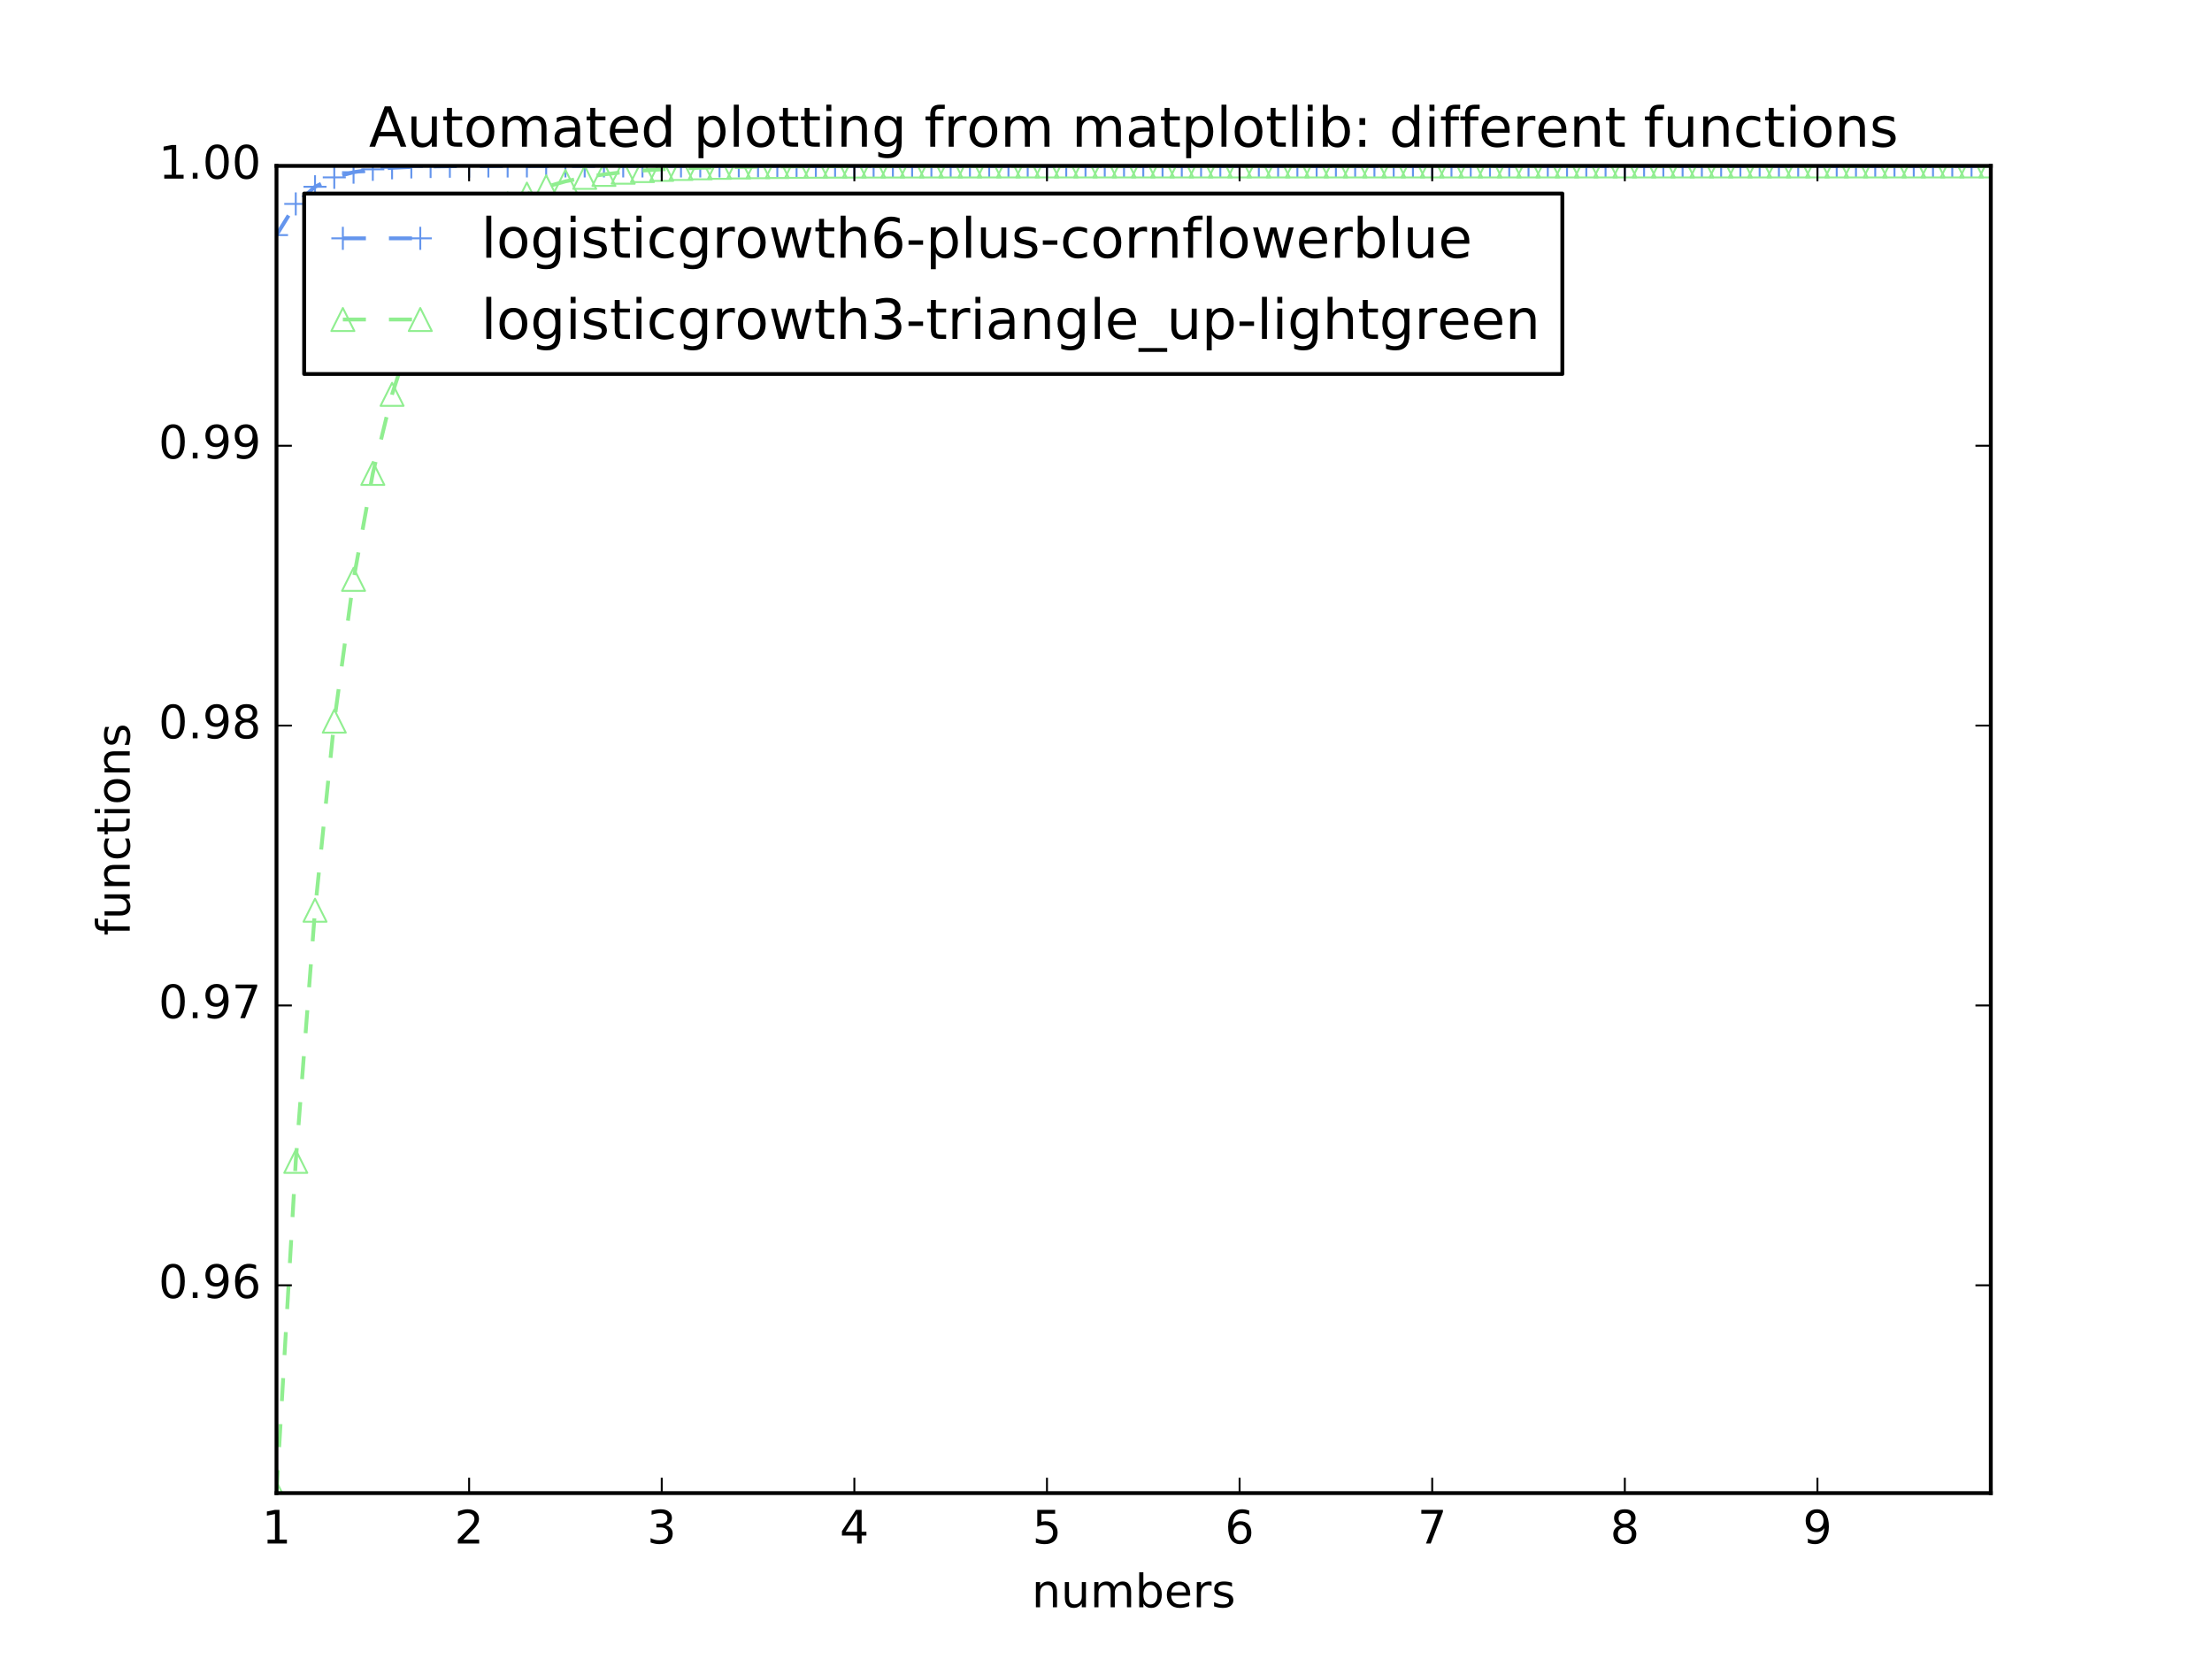 <?xml version="1.0" encoding="utf-8" standalone="no"?>
<!DOCTYPE svg PUBLIC "-//W3C//DTD SVG 1.1//EN"
  "http://www.w3.org/Graphics/SVG/1.1/DTD/svg11.dtd">
<!-- Created with matplotlib (http://matplotlib.org/) -->
<svg height="432pt" version="1.1" viewBox="0 0 576 432" width="576pt" xmlns="http://www.w3.org/2000/svg" xmlns:xlink="http://www.w3.org/1999/xlink">
 <defs>
  <style type="text/css">
*{stroke-linecap:butt;stroke-linejoin:round;stroke-miterlimit:100000;}
  </style>
 </defs>
 <g id="figure_1">
  <g id="patch_1">
   <path d="M 0 432 
L 576 432 
L 576 0 
L 0 0 
z
" style="fill:#ffffff;"/>
  </g>
  <g id="axes_1">
   <g id="patch_2">
    <path d="M 72 388.8 
L 518.4 388.8 
L 518.4 43.2 
L 72 43.2 
z
" style="fill:#ffffff;"/>
   </g>
   <g id="line2d_1">
    <path clip-path="url(#p5844e6dde9)" d="M 72 61.218 
L 77.016 53.1 
L 82.031 48.636 
L 87.047 46.185 
L 92.063 44.838 
L 97.079 44.099 
L 102.094 43.694 
L 107.11 43.471 
L 112.126 43.349 
L 117.142 43.282 
L 122.157 43.245 
L 127.173 43.225 
L 132.189 43.213 
L 137.204 43.207 
L 142.22 43.204 
L 147.236 43.202 
L 152.252 43.201 
L 157.267 43.201 
L 162.283 43.2 
L 167.299 43.2 
L 172.315 43.2 
L 177.33 43.2 
L 182.346 43.2 
L 187.362 43.2 
L 192.378 43.2 
L 197.393 43.2 
L 202.409 43.2 
L 207.425 43.2 
L 212.44 43.2 
L 217.456 43.2 
L 222.472 43.2 
L 227.488 43.2 
L 232.503 43.2 
L 237.519 43.2 
L 242.535 43.2 
L 247.551 43.2 
L 252.566 43.2 
L 257.582 43.2 
L 262.598 43.2 
L 267.613 43.2 
L 272.629 43.2 
L 277.645 43.2 
L 282.661 43.2 
L 287.676 43.2 
L 292.692 43.2 
L 297.708 43.2 
L 302.724 43.2 
L 307.739 43.2 
L 312.755 43.2 
L 317.771 43.2 
L 322.787 43.2 
L 327.802 43.2 
L 332.818 43.2 
L 337.834 43.2 
L 342.849 43.2 
L 347.865 43.2 
L 352.881 43.2 
L 357.897 43.2 
L 362.912 43.2 
L 367.928 43.2 
L 372.944 43.2 
L 377.96 43.2 
L 382.975 43.2 
L 387.991 43.2 
L 393.007 43.2 
L 398.022 43.2 
L 403.038 43.2 
L 408.054 43.2 
L 413.07 43.2 
L 418.085 43.2 
L 423.101 43.2 
L 428.117 43.2 
L 433.133 43.2 
L 438.148 43.2 
L 443.164 43.2 
L 448.18 43.2 
L 453.196 43.2 
L 458.211 43.2 
L 463.227 43.2 
L 468.243 43.2 
L 473.258 43.2 
L 478.274 43.2 
L 483.29 43.2 
L 488.306 43.2 
L 493.321 43.2 
L 498.337 43.2 
L 503.353 43.2 
L 508.369 43.2 
L 513.384 43.2 
L 518.4 43.2 
" style="fill:none;stroke:#6495ed;stroke-dasharray:6,6;stroke-dashoffset:0.0;"/>
    <defs>
     <path d="M -3 0 
L 3 0 
M 0 3 
L 0 -3 
" id="m3307b51ff6" style="stroke:#6495ed;stroke-width:0.5;"/>
    </defs>
    <g clip-path="url(#p5844e6dde9)">
     <use style="fill:none;stroke:#6495ed;stroke-width:0.5;" x="72.0" xlink:href="#m3307b51ff6" y="61.218"/>
     <use style="fill:none;stroke:#6495ed;stroke-width:0.5;" x="77.016" xlink:href="#m3307b51ff6" y="53.1"/>
     <use style="fill:none;stroke:#6495ed;stroke-width:0.5;" x="82.031" xlink:href="#m3307b51ff6" y="48.636"/>
     <use style="fill:none;stroke:#6495ed;stroke-width:0.5;" x="87.047" xlink:href="#m3307b51ff6" y="46.185"/>
     <use style="fill:none;stroke:#6495ed;stroke-width:0.5;" x="92.063" xlink:href="#m3307b51ff6" y="44.838"/>
     <use style="fill:none;stroke:#6495ed;stroke-width:0.5;" x="97.079" xlink:href="#m3307b51ff6" y="44.099"/>
     <use style="fill:none;stroke:#6495ed;stroke-width:0.5;" x="102.094" xlink:href="#m3307b51ff6" y="43.694"/>
     <use style="fill:none;stroke:#6495ed;stroke-width:0.5;" x="107.11" xlink:href="#m3307b51ff6" y="43.471"/>
     <use style="fill:none;stroke:#6495ed;stroke-width:0.5;" x="112.126" xlink:href="#m3307b51ff6" y="43.349"/>
     <use style="fill:none;stroke:#6495ed;stroke-width:0.5;" x="117.142" xlink:href="#m3307b51ff6" y="43.282"/>
     <use style="fill:none;stroke:#6495ed;stroke-width:0.5;" x="122.157" xlink:href="#m3307b51ff6" y="43.245"/>
     <use style="fill:none;stroke:#6495ed;stroke-width:0.5;" x="127.173" xlink:href="#m3307b51ff6" y="43.225"/>
     <use style="fill:none;stroke:#6495ed;stroke-width:0.5;" x="132.189" xlink:href="#m3307b51ff6" y="43.213"/>
     <use style="fill:none;stroke:#6495ed;stroke-width:0.5;" x="137.204" xlink:href="#m3307b51ff6" y="43.207"/>
     <use style="fill:none;stroke:#6495ed;stroke-width:0.5;" x="142.22" xlink:href="#m3307b51ff6" y="43.204"/>
     <use style="fill:none;stroke:#6495ed;stroke-width:0.5;" x="147.236" xlink:href="#m3307b51ff6" y="43.202"/>
     <use style="fill:none;stroke:#6495ed;stroke-width:0.5;" x="152.252" xlink:href="#m3307b51ff6" y="43.201"/>
     <use style="fill:none;stroke:#6495ed;stroke-width:0.5;" x="157.267" xlink:href="#m3307b51ff6" y="43.201"/>
     <use style="fill:none;stroke:#6495ed;stroke-width:0.5;" x="162.283" xlink:href="#m3307b51ff6" y="43.2"/>
     <use style="fill:none;stroke:#6495ed;stroke-width:0.5;" x="167.299" xlink:href="#m3307b51ff6" y="43.2"/>
     <use style="fill:none;stroke:#6495ed;stroke-width:0.5;" x="172.315" xlink:href="#m3307b51ff6" y="43.2"/>
     <use style="fill:none;stroke:#6495ed;stroke-width:0.5;" x="177.33" xlink:href="#m3307b51ff6" y="43.2"/>
     <use style="fill:none;stroke:#6495ed;stroke-width:0.5;" x="182.346" xlink:href="#m3307b51ff6" y="43.2"/>
     <use style="fill:none;stroke:#6495ed;stroke-width:0.5;" x="187.362" xlink:href="#m3307b51ff6" y="43.2"/>
     <use style="fill:none;stroke:#6495ed;stroke-width:0.5;" x="192.378" xlink:href="#m3307b51ff6" y="43.2"/>
     <use style="fill:none;stroke:#6495ed;stroke-width:0.5;" x="197.393" xlink:href="#m3307b51ff6" y="43.2"/>
     <use style="fill:none;stroke:#6495ed;stroke-width:0.5;" x="202.409" xlink:href="#m3307b51ff6" y="43.2"/>
     <use style="fill:none;stroke:#6495ed;stroke-width:0.5;" x="207.425" xlink:href="#m3307b51ff6" y="43.2"/>
     <use style="fill:none;stroke:#6495ed;stroke-width:0.5;" x="212.44" xlink:href="#m3307b51ff6" y="43.2"/>
     <use style="fill:none;stroke:#6495ed;stroke-width:0.5;" x="217.456" xlink:href="#m3307b51ff6" y="43.2"/>
     <use style="fill:none;stroke:#6495ed;stroke-width:0.5;" x="222.472" xlink:href="#m3307b51ff6" y="43.2"/>
     <use style="fill:none;stroke:#6495ed;stroke-width:0.5;" x="227.488" xlink:href="#m3307b51ff6" y="43.2"/>
     <use style="fill:none;stroke:#6495ed;stroke-width:0.5;" x="232.503" xlink:href="#m3307b51ff6" y="43.2"/>
     <use style="fill:none;stroke:#6495ed;stroke-width:0.5;" x="237.519" xlink:href="#m3307b51ff6" y="43.2"/>
     <use style="fill:none;stroke:#6495ed;stroke-width:0.5;" x="242.535" xlink:href="#m3307b51ff6" y="43.2"/>
     <use style="fill:none;stroke:#6495ed;stroke-width:0.5;" x="247.551" xlink:href="#m3307b51ff6" y="43.2"/>
     <use style="fill:none;stroke:#6495ed;stroke-width:0.5;" x="252.566" xlink:href="#m3307b51ff6" y="43.2"/>
     <use style="fill:none;stroke:#6495ed;stroke-width:0.5;" x="257.582" xlink:href="#m3307b51ff6" y="43.2"/>
     <use style="fill:none;stroke:#6495ed;stroke-width:0.5;" x="262.598" xlink:href="#m3307b51ff6" y="43.2"/>
     <use style="fill:none;stroke:#6495ed;stroke-width:0.5;" x="267.613" xlink:href="#m3307b51ff6" y="43.2"/>
     <use style="fill:none;stroke:#6495ed;stroke-width:0.5;" x="272.629" xlink:href="#m3307b51ff6" y="43.2"/>
     <use style="fill:none;stroke:#6495ed;stroke-width:0.5;" x="277.645" xlink:href="#m3307b51ff6" y="43.2"/>
     <use style="fill:none;stroke:#6495ed;stroke-width:0.5;" x="282.661" xlink:href="#m3307b51ff6" y="43.2"/>
     <use style="fill:none;stroke:#6495ed;stroke-width:0.5;" x="287.676" xlink:href="#m3307b51ff6" y="43.2"/>
     <use style="fill:none;stroke:#6495ed;stroke-width:0.5;" x="292.692" xlink:href="#m3307b51ff6" y="43.2"/>
     <use style="fill:none;stroke:#6495ed;stroke-width:0.5;" x="297.708" xlink:href="#m3307b51ff6" y="43.2"/>
     <use style="fill:none;stroke:#6495ed;stroke-width:0.5;" x="302.724" xlink:href="#m3307b51ff6" y="43.2"/>
     <use style="fill:none;stroke:#6495ed;stroke-width:0.5;" x="307.739" xlink:href="#m3307b51ff6" y="43.2"/>
     <use style="fill:none;stroke:#6495ed;stroke-width:0.5;" x="312.755" xlink:href="#m3307b51ff6" y="43.2"/>
     <use style="fill:none;stroke:#6495ed;stroke-width:0.5;" x="317.771" xlink:href="#m3307b51ff6" y="43.2"/>
     <use style="fill:none;stroke:#6495ed;stroke-width:0.5;" x="322.787" xlink:href="#m3307b51ff6" y="43.2"/>
     <use style="fill:none;stroke:#6495ed;stroke-width:0.5;" x="327.802" xlink:href="#m3307b51ff6" y="43.2"/>
     <use style="fill:none;stroke:#6495ed;stroke-width:0.5;" x="332.818" xlink:href="#m3307b51ff6" y="43.2"/>
     <use style="fill:none;stroke:#6495ed;stroke-width:0.5;" x="337.834" xlink:href="#m3307b51ff6" y="43.2"/>
     <use style="fill:none;stroke:#6495ed;stroke-width:0.5;" x="342.849" xlink:href="#m3307b51ff6" y="43.2"/>
     <use style="fill:none;stroke:#6495ed;stroke-width:0.5;" x="347.865" xlink:href="#m3307b51ff6" y="43.2"/>
     <use style="fill:none;stroke:#6495ed;stroke-width:0.5;" x="352.881" xlink:href="#m3307b51ff6" y="43.2"/>
     <use style="fill:none;stroke:#6495ed;stroke-width:0.5;" x="357.897" xlink:href="#m3307b51ff6" y="43.2"/>
     <use style="fill:none;stroke:#6495ed;stroke-width:0.5;" x="362.912" xlink:href="#m3307b51ff6" y="43.2"/>
     <use style="fill:none;stroke:#6495ed;stroke-width:0.5;" x="367.928" xlink:href="#m3307b51ff6" y="43.2"/>
     <use style="fill:none;stroke:#6495ed;stroke-width:0.5;" x="372.944" xlink:href="#m3307b51ff6" y="43.2"/>
     <use style="fill:none;stroke:#6495ed;stroke-width:0.5;" x="377.96" xlink:href="#m3307b51ff6" y="43.2"/>
     <use style="fill:none;stroke:#6495ed;stroke-width:0.5;" x="382.975" xlink:href="#m3307b51ff6" y="43.2"/>
     <use style="fill:none;stroke:#6495ed;stroke-width:0.5;" x="387.991" xlink:href="#m3307b51ff6" y="43.2"/>
     <use style="fill:none;stroke:#6495ed;stroke-width:0.5;" x="393.007" xlink:href="#m3307b51ff6" y="43.2"/>
     <use style="fill:none;stroke:#6495ed;stroke-width:0.5;" x="398.022" xlink:href="#m3307b51ff6" y="43.2"/>
     <use style="fill:none;stroke:#6495ed;stroke-width:0.5;" x="403.038" xlink:href="#m3307b51ff6" y="43.2"/>
     <use style="fill:none;stroke:#6495ed;stroke-width:0.5;" x="408.054" xlink:href="#m3307b51ff6" y="43.2"/>
     <use style="fill:none;stroke:#6495ed;stroke-width:0.5;" x="413.07" xlink:href="#m3307b51ff6" y="43.2"/>
     <use style="fill:none;stroke:#6495ed;stroke-width:0.5;" x="418.085" xlink:href="#m3307b51ff6" y="43.2"/>
     <use style="fill:none;stroke:#6495ed;stroke-width:0.5;" x="423.101" xlink:href="#m3307b51ff6" y="43.2"/>
     <use style="fill:none;stroke:#6495ed;stroke-width:0.5;" x="428.117" xlink:href="#m3307b51ff6" y="43.2"/>
     <use style="fill:none;stroke:#6495ed;stroke-width:0.5;" x="433.133" xlink:href="#m3307b51ff6" y="43.2"/>
     <use style="fill:none;stroke:#6495ed;stroke-width:0.5;" x="438.148" xlink:href="#m3307b51ff6" y="43.2"/>
     <use style="fill:none;stroke:#6495ed;stroke-width:0.5;" x="443.164" xlink:href="#m3307b51ff6" y="43.2"/>
     <use style="fill:none;stroke:#6495ed;stroke-width:0.5;" x="448.18" xlink:href="#m3307b51ff6" y="43.2"/>
     <use style="fill:none;stroke:#6495ed;stroke-width:0.5;" x="453.196" xlink:href="#m3307b51ff6" y="43.2"/>
     <use style="fill:none;stroke:#6495ed;stroke-width:0.5;" x="458.211" xlink:href="#m3307b51ff6" y="43.2"/>
     <use style="fill:none;stroke:#6495ed;stroke-width:0.5;" x="463.227" xlink:href="#m3307b51ff6" y="43.2"/>
     <use style="fill:none;stroke:#6495ed;stroke-width:0.5;" x="468.243" xlink:href="#m3307b51ff6" y="43.2"/>
     <use style="fill:none;stroke:#6495ed;stroke-width:0.5;" x="473.258" xlink:href="#m3307b51ff6" y="43.2"/>
     <use style="fill:none;stroke:#6495ed;stroke-width:0.5;" x="478.274" xlink:href="#m3307b51ff6" y="43.2"/>
     <use style="fill:none;stroke:#6495ed;stroke-width:0.5;" x="483.29" xlink:href="#m3307b51ff6" y="43.2"/>
     <use style="fill:none;stroke:#6495ed;stroke-width:0.5;" x="488.306" xlink:href="#m3307b51ff6" y="43.2"/>
     <use style="fill:none;stroke:#6495ed;stroke-width:0.5;" x="493.321" xlink:href="#m3307b51ff6" y="43.2"/>
     <use style="fill:none;stroke:#6495ed;stroke-width:0.5;" x="498.337" xlink:href="#m3307b51ff6" y="43.2"/>
     <use style="fill:none;stroke:#6495ed;stroke-width:0.5;" x="503.353" xlink:href="#m3307b51ff6" y="43.2"/>
     <use style="fill:none;stroke:#6495ed;stroke-width:0.5;" x="508.369" xlink:href="#m3307b51ff6" y="43.2"/>
     <use style="fill:none;stroke:#6495ed;stroke-width:0.5;" x="513.384" xlink:href="#m3307b51ff6" y="43.2"/>
     <use style="fill:none;stroke:#6495ed;stroke-width:0.5;" x="518.4" xlink:href="#m3307b51ff6" y="43.2"/>
    </g>
   </g>
   <g id="line2d_2">
    <path clip-path="url(#p5844e6dde9)" d="M 72 388.8 
L 77.016 302.413 
L 82.031 237.017 
L 87.047 187.78 
L 92.063 150.861 
L 97.079 123.264 
L 102.094 102.682 
L 107.11 87.359 
L 112.126 75.965 
L 117.142 67.501 
L 122.157 61.218 
L 127.173 56.557 
L 132.189 53.1 
L 137.204 50.537 
L 142.22 48.636 
L 147.236 47.228 
L 152.252 46.185 
L 157.267 45.411 
L 162.283 44.838 
L 167.299 44.414 
L 172.315 44.099 
L 177.33 43.866 
L 182.346 43.694 
L 187.362 43.566 
L 192.378 43.471 
L 197.393 43.401 
L 202.409 43.349 
L 207.425 43.31 
L 212.44 43.282 
L 217.456 43.26 
L 222.472 43.245 
L 227.488 43.233 
L 232.503 43.225 
L 237.519 43.218 
L 242.535 43.213 
L 247.551 43.21 
L 252.566 43.207 
L 257.582 43.205 
L 262.598 43.204 
L 267.613 43.203 
L 272.629 43.202 
L 277.645 43.202 
L 282.661 43.201 
L 287.676 43.201 
L 292.692 43.201 
L 297.708 43.2 
L 302.724 43.2 
L 307.739 43.2 
L 312.755 43.2 
L 317.771 43.2 
L 322.787 43.2 
L 327.802 43.2 
L 332.818 43.2 
L 337.834 43.2 
L 342.849 43.2 
L 347.865 43.2 
L 352.881 43.2 
L 357.897 43.2 
L 362.912 43.2 
L 367.928 43.2 
L 372.944 43.2 
L 377.96 43.2 
L 382.975 43.2 
L 387.991 43.2 
L 393.007 43.2 
L 398.022 43.2 
L 403.038 43.2 
L 408.054 43.2 
L 413.07 43.2 
L 418.085 43.2 
L 423.101 43.2 
L 428.117 43.2 
L 433.133 43.2 
L 438.148 43.2 
L 443.164 43.2 
L 448.18 43.2 
L 453.196 43.2 
L 458.211 43.2 
L 463.227 43.2 
L 468.243 43.2 
L 473.258 43.2 
L 478.274 43.2 
L 483.29 43.2 
L 488.306 43.2 
L 493.321 43.2 
L 498.337 43.2 
L 503.353 43.2 
L 508.369 43.2 
L 513.384 43.2 
L 518.4 43.2 
" style="fill:none;stroke:#90ee90;stroke-dasharray:6,6;stroke-dashoffset:0.0;"/>
    <defs>
     <path d="M 0 -3 
L -3 3 
L 3 3 
z
" id="mee8b5dcb28" style="stroke:#90ee90;stroke-linejoin:miter;stroke-width:0.5;"/>
    </defs>
    <g clip-path="url(#p5844e6dde9)">
     <use style="fill:none;stroke:#90ee90;stroke-linejoin:miter;stroke-width:0.5;" x="72.0" xlink:href="#mee8b5dcb28" y="388.8"/>
     <use style="fill:none;stroke:#90ee90;stroke-linejoin:miter;stroke-width:0.5;" x="77.016" xlink:href="#mee8b5dcb28" y="302.413"/>
     <use style="fill:none;stroke:#90ee90;stroke-linejoin:miter;stroke-width:0.5;" x="82.031" xlink:href="#mee8b5dcb28" y="237.017"/>
     <use style="fill:none;stroke:#90ee90;stroke-linejoin:miter;stroke-width:0.5;" x="87.047" xlink:href="#mee8b5dcb28" y="187.78"/>
     <use style="fill:none;stroke:#90ee90;stroke-linejoin:miter;stroke-width:0.5;" x="92.063" xlink:href="#mee8b5dcb28" y="150.861"/>
     <use style="fill:none;stroke:#90ee90;stroke-linejoin:miter;stroke-width:0.5;" x="97.079" xlink:href="#mee8b5dcb28" y="123.264"/>
     <use style="fill:none;stroke:#90ee90;stroke-linejoin:miter;stroke-width:0.5;" x="102.094" xlink:href="#mee8b5dcb28" y="102.682"/>
     <use style="fill:none;stroke:#90ee90;stroke-linejoin:miter;stroke-width:0.5;" x="107.11" xlink:href="#mee8b5dcb28" y="87.359"/>
     <use style="fill:none;stroke:#90ee90;stroke-linejoin:miter;stroke-width:0.5;" x="112.126" xlink:href="#mee8b5dcb28" y="75.965"/>
     <use style="fill:none;stroke:#90ee90;stroke-linejoin:miter;stroke-width:0.5;" x="117.142" xlink:href="#mee8b5dcb28" y="67.501"/>
     <use style="fill:none;stroke:#90ee90;stroke-linejoin:miter;stroke-width:0.5;" x="122.157" xlink:href="#mee8b5dcb28" y="61.218"/>
     <use style="fill:none;stroke:#90ee90;stroke-linejoin:miter;stroke-width:0.5;" x="127.173" xlink:href="#mee8b5dcb28" y="56.557"/>
     <use style="fill:none;stroke:#90ee90;stroke-linejoin:miter;stroke-width:0.5;" x="132.189" xlink:href="#mee8b5dcb28" y="53.1"/>
     <use style="fill:none;stroke:#90ee90;stroke-linejoin:miter;stroke-width:0.5;" x="137.204" xlink:href="#mee8b5dcb28" y="50.537"/>
     <use style="fill:none;stroke:#90ee90;stroke-linejoin:miter;stroke-width:0.5;" x="142.22" xlink:href="#mee8b5dcb28" y="48.636"/>
     <use style="fill:none;stroke:#90ee90;stroke-linejoin:miter;stroke-width:0.5;" x="147.236" xlink:href="#mee8b5dcb28" y="47.228"/>
     <use style="fill:none;stroke:#90ee90;stroke-linejoin:miter;stroke-width:0.5;" x="152.252" xlink:href="#mee8b5dcb28" y="46.185"/>
     <use style="fill:none;stroke:#90ee90;stroke-linejoin:miter;stroke-width:0.5;" x="157.267" xlink:href="#mee8b5dcb28" y="45.411"/>
     <use style="fill:none;stroke:#90ee90;stroke-linejoin:miter;stroke-width:0.5;" x="162.283" xlink:href="#mee8b5dcb28" y="44.838"/>
     <use style="fill:none;stroke:#90ee90;stroke-linejoin:miter;stroke-width:0.5;" x="167.299" xlink:href="#mee8b5dcb28" y="44.414"/>
     <use style="fill:none;stroke:#90ee90;stroke-linejoin:miter;stroke-width:0.5;" x="172.315" xlink:href="#mee8b5dcb28" y="44.099"/>
     <use style="fill:none;stroke:#90ee90;stroke-linejoin:miter;stroke-width:0.5;" x="177.33" xlink:href="#mee8b5dcb28" y="43.866"/>
     <use style="fill:none;stroke:#90ee90;stroke-linejoin:miter;stroke-width:0.5;" x="182.346" xlink:href="#mee8b5dcb28" y="43.694"/>
     <use style="fill:none;stroke:#90ee90;stroke-linejoin:miter;stroke-width:0.5;" x="187.362" xlink:href="#mee8b5dcb28" y="43.566"/>
     <use style="fill:none;stroke:#90ee90;stroke-linejoin:miter;stroke-width:0.5;" x="192.378" xlink:href="#mee8b5dcb28" y="43.471"/>
     <use style="fill:none;stroke:#90ee90;stroke-linejoin:miter;stroke-width:0.5;" x="197.393" xlink:href="#mee8b5dcb28" y="43.401"/>
     <use style="fill:none;stroke:#90ee90;stroke-linejoin:miter;stroke-width:0.5;" x="202.409" xlink:href="#mee8b5dcb28" y="43.349"/>
     <use style="fill:none;stroke:#90ee90;stroke-linejoin:miter;stroke-width:0.5;" x="207.425" xlink:href="#mee8b5dcb28" y="43.31"/>
     <use style="fill:none;stroke:#90ee90;stroke-linejoin:miter;stroke-width:0.5;" x="212.44" xlink:href="#mee8b5dcb28" y="43.282"/>
     <use style="fill:none;stroke:#90ee90;stroke-linejoin:miter;stroke-width:0.5;" x="217.456" xlink:href="#mee8b5dcb28" y="43.26"/>
     <use style="fill:none;stroke:#90ee90;stroke-linejoin:miter;stroke-width:0.5;" x="222.472" xlink:href="#mee8b5dcb28" y="43.245"/>
     <use style="fill:none;stroke:#90ee90;stroke-linejoin:miter;stroke-width:0.5;" x="227.488" xlink:href="#mee8b5dcb28" y="43.233"/>
     <use style="fill:none;stroke:#90ee90;stroke-linejoin:miter;stroke-width:0.5;" x="232.503" xlink:href="#mee8b5dcb28" y="43.225"/>
     <use style="fill:none;stroke:#90ee90;stroke-linejoin:miter;stroke-width:0.5;" x="237.519" xlink:href="#mee8b5dcb28" y="43.218"/>
     <use style="fill:none;stroke:#90ee90;stroke-linejoin:miter;stroke-width:0.5;" x="242.535" xlink:href="#mee8b5dcb28" y="43.213"/>
     <use style="fill:none;stroke:#90ee90;stroke-linejoin:miter;stroke-width:0.5;" x="247.551" xlink:href="#mee8b5dcb28" y="43.21"/>
     <use style="fill:none;stroke:#90ee90;stroke-linejoin:miter;stroke-width:0.5;" x="252.566" xlink:href="#mee8b5dcb28" y="43.207"/>
     <use style="fill:none;stroke:#90ee90;stroke-linejoin:miter;stroke-width:0.5;" x="257.582" xlink:href="#mee8b5dcb28" y="43.205"/>
     <use style="fill:none;stroke:#90ee90;stroke-linejoin:miter;stroke-width:0.5;" x="262.598" xlink:href="#mee8b5dcb28" y="43.204"/>
     <use style="fill:none;stroke:#90ee90;stroke-linejoin:miter;stroke-width:0.5;" x="267.613" xlink:href="#mee8b5dcb28" y="43.203"/>
     <use style="fill:none;stroke:#90ee90;stroke-linejoin:miter;stroke-width:0.5;" x="272.629" xlink:href="#mee8b5dcb28" y="43.202"/>
     <use style="fill:none;stroke:#90ee90;stroke-linejoin:miter;stroke-width:0.5;" x="277.645" xlink:href="#mee8b5dcb28" y="43.202"/>
     <use style="fill:none;stroke:#90ee90;stroke-linejoin:miter;stroke-width:0.5;" x="282.661" xlink:href="#mee8b5dcb28" y="43.201"/>
     <use style="fill:none;stroke:#90ee90;stroke-linejoin:miter;stroke-width:0.5;" x="287.676" xlink:href="#mee8b5dcb28" y="43.201"/>
     <use style="fill:none;stroke:#90ee90;stroke-linejoin:miter;stroke-width:0.5;" x="292.692" xlink:href="#mee8b5dcb28" y="43.201"/>
     <use style="fill:none;stroke:#90ee90;stroke-linejoin:miter;stroke-width:0.5;" x="297.708" xlink:href="#mee8b5dcb28" y="43.2"/>
     <use style="fill:none;stroke:#90ee90;stroke-linejoin:miter;stroke-width:0.5;" x="302.724" xlink:href="#mee8b5dcb28" y="43.2"/>
     <use style="fill:none;stroke:#90ee90;stroke-linejoin:miter;stroke-width:0.5;" x="307.739" xlink:href="#mee8b5dcb28" y="43.2"/>
     <use style="fill:none;stroke:#90ee90;stroke-linejoin:miter;stroke-width:0.5;" x="312.755" xlink:href="#mee8b5dcb28" y="43.2"/>
     <use style="fill:none;stroke:#90ee90;stroke-linejoin:miter;stroke-width:0.5;" x="317.771" xlink:href="#mee8b5dcb28" y="43.2"/>
     <use style="fill:none;stroke:#90ee90;stroke-linejoin:miter;stroke-width:0.5;" x="322.787" xlink:href="#mee8b5dcb28" y="43.2"/>
     <use style="fill:none;stroke:#90ee90;stroke-linejoin:miter;stroke-width:0.5;" x="327.802" xlink:href="#mee8b5dcb28" y="43.2"/>
     <use style="fill:none;stroke:#90ee90;stroke-linejoin:miter;stroke-width:0.5;" x="332.818" xlink:href="#mee8b5dcb28" y="43.2"/>
     <use style="fill:none;stroke:#90ee90;stroke-linejoin:miter;stroke-width:0.5;" x="337.834" xlink:href="#mee8b5dcb28" y="43.2"/>
     <use style="fill:none;stroke:#90ee90;stroke-linejoin:miter;stroke-width:0.5;" x="342.849" xlink:href="#mee8b5dcb28" y="43.2"/>
     <use style="fill:none;stroke:#90ee90;stroke-linejoin:miter;stroke-width:0.5;" x="347.865" xlink:href="#mee8b5dcb28" y="43.2"/>
     <use style="fill:none;stroke:#90ee90;stroke-linejoin:miter;stroke-width:0.5;" x="352.881" xlink:href="#mee8b5dcb28" y="43.2"/>
     <use style="fill:none;stroke:#90ee90;stroke-linejoin:miter;stroke-width:0.5;" x="357.897" xlink:href="#mee8b5dcb28" y="43.2"/>
     <use style="fill:none;stroke:#90ee90;stroke-linejoin:miter;stroke-width:0.5;" x="362.912" xlink:href="#mee8b5dcb28" y="43.2"/>
     <use style="fill:none;stroke:#90ee90;stroke-linejoin:miter;stroke-width:0.5;" x="367.928" xlink:href="#mee8b5dcb28" y="43.2"/>
     <use style="fill:none;stroke:#90ee90;stroke-linejoin:miter;stroke-width:0.5;" x="372.944" xlink:href="#mee8b5dcb28" y="43.2"/>
     <use style="fill:none;stroke:#90ee90;stroke-linejoin:miter;stroke-width:0.5;" x="377.96" xlink:href="#mee8b5dcb28" y="43.2"/>
     <use style="fill:none;stroke:#90ee90;stroke-linejoin:miter;stroke-width:0.5;" x="382.975" xlink:href="#mee8b5dcb28" y="43.2"/>
     <use style="fill:none;stroke:#90ee90;stroke-linejoin:miter;stroke-width:0.5;" x="387.991" xlink:href="#mee8b5dcb28" y="43.2"/>
     <use style="fill:none;stroke:#90ee90;stroke-linejoin:miter;stroke-width:0.5;" x="393.007" xlink:href="#mee8b5dcb28" y="43.2"/>
     <use style="fill:none;stroke:#90ee90;stroke-linejoin:miter;stroke-width:0.5;" x="398.022" xlink:href="#mee8b5dcb28" y="43.2"/>
     <use style="fill:none;stroke:#90ee90;stroke-linejoin:miter;stroke-width:0.5;" x="403.038" xlink:href="#mee8b5dcb28" y="43.2"/>
     <use style="fill:none;stroke:#90ee90;stroke-linejoin:miter;stroke-width:0.5;" x="408.054" xlink:href="#mee8b5dcb28" y="43.2"/>
     <use style="fill:none;stroke:#90ee90;stroke-linejoin:miter;stroke-width:0.5;" x="413.07" xlink:href="#mee8b5dcb28" y="43.2"/>
     <use style="fill:none;stroke:#90ee90;stroke-linejoin:miter;stroke-width:0.5;" x="418.085" xlink:href="#mee8b5dcb28" y="43.2"/>
     <use style="fill:none;stroke:#90ee90;stroke-linejoin:miter;stroke-width:0.5;" x="423.101" xlink:href="#mee8b5dcb28" y="43.2"/>
     <use style="fill:none;stroke:#90ee90;stroke-linejoin:miter;stroke-width:0.5;" x="428.117" xlink:href="#mee8b5dcb28" y="43.2"/>
     <use style="fill:none;stroke:#90ee90;stroke-linejoin:miter;stroke-width:0.5;" x="433.133" xlink:href="#mee8b5dcb28" y="43.2"/>
     <use style="fill:none;stroke:#90ee90;stroke-linejoin:miter;stroke-width:0.5;" x="438.148" xlink:href="#mee8b5dcb28" y="43.2"/>
     <use style="fill:none;stroke:#90ee90;stroke-linejoin:miter;stroke-width:0.5;" x="443.164" xlink:href="#mee8b5dcb28" y="43.2"/>
     <use style="fill:none;stroke:#90ee90;stroke-linejoin:miter;stroke-width:0.5;" x="448.18" xlink:href="#mee8b5dcb28" y="43.2"/>
     <use style="fill:none;stroke:#90ee90;stroke-linejoin:miter;stroke-width:0.5;" x="453.196" xlink:href="#mee8b5dcb28" y="43.2"/>
     <use style="fill:none;stroke:#90ee90;stroke-linejoin:miter;stroke-width:0.5;" x="458.211" xlink:href="#mee8b5dcb28" y="43.2"/>
     <use style="fill:none;stroke:#90ee90;stroke-linejoin:miter;stroke-width:0.5;" x="463.227" xlink:href="#mee8b5dcb28" y="43.2"/>
     <use style="fill:none;stroke:#90ee90;stroke-linejoin:miter;stroke-width:0.5;" x="468.243" xlink:href="#mee8b5dcb28" y="43.2"/>
     <use style="fill:none;stroke:#90ee90;stroke-linejoin:miter;stroke-width:0.5;" x="473.258" xlink:href="#mee8b5dcb28" y="43.2"/>
     <use style="fill:none;stroke:#90ee90;stroke-linejoin:miter;stroke-width:0.5;" x="478.274" xlink:href="#mee8b5dcb28" y="43.2"/>
     <use style="fill:none;stroke:#90ee90;stroke-linejoin:miter;stroke-width:0.5;" x="483.29" xlink:href="#mee8b5dcb28" y="43.2"/>
     <use style="fill:none;stroke:#90ee90;stroke-linejoin:miter;stroke-width:0.5;" x="488.306" xlink:href="#mee8b5dcb28" y="43.2"/>
     <use style="fill:none;stroke:#90ee90;stroke-linejoin:miter;stroke-width:0.5;" x="493.321" xlink:href="#mee8b5dcb28" y="43.2"/>
     <use style="fill:none;stroke:#90ee90;stroke-linejoin:miter;stroke-width:0.5;" x="498.337" xlink:href="#mee8b5dcb28" y="43.2"/>
     <use style="fill:none;stroke:#90ee90;stroke-linejoin:miter;stroke-width:0.5;" x="503.353" xlink:href="#mee8b5dcb28" y="43.2"/>
     <use style="fill:none;stroke:#90ee90;stroke-linejoin:miter;stroke-width:0.5;" x="508.369" xlink:href="#mee8b5dcb28" y="43.2"/>
     <use style="fill:none;stroke:#90ee90;stroke-linejoin:miter;stroke-width:0.5;" x="513.384" xlink:href="#mee8b5dcb28" y="43.2"/>
     <use style="fill:none;stroke:#90ee90;stroke-linejoin:miter;stroke-width:0.5;" x="518.4" xlink:href="#mee8b5dcb28" y="43.2"/>
    </g>
   </g>
   <g id="patch_3">
    <path d="M 72 43.2 
L 518.4 43.2 
" style="fill:none;stroke:#000000;stroke-linecap:square;stroke-linejoin:miter;"/>
   </g>
   <g id="patch_4">
    <path d="M 518.4 388.8 
L 518.4 43.2 
" style="fill:none;stroke:#000000;stroke-linecap:square;stroke-linejoin:miter;"/>
   </g>
   <g id="patch_5">
    <path d="M 72 388.8 
L 518.4 388.8 
" style="fill:none;stroke:#000000;stroke-linecap:square;stroke-linejoin:miter;"/>
   </g>
   <g id="patch_6">
    <path d="M 72 388.8 
L 72 43.2 
" style="fill:none;stroke:#000000;stroke-linecap:square;stroke-linejoin:miter;"/>
   </g>
   <g id="matplotlib.axis_1">
    <g id="xtick_1">
     <g id="line2d_3">
      <defs>
       <path d="M 0 0 
L 0 -4 
" id="m592cd3957e" style="stroke:#000000;stroke-width:0.5;"/>
      </defs>
      <g>
       <use style="stroke:#000000;stroke-width:0.5;" x="72.0" xlink:href="#m592cd3957e" y="388.8"/>
      </g>
     </g>
     <g id="line2d_4">
      <defs>
       <path d="M 0 0 
L 0 4 
" id="m844268e218" style="stroke:#000000;stroke-width:0.5;"/>
      </defs>
      <g>
       <use style="stroke:#000000;stroke-width:0.5;" x="72.0" xlink:href="#m844268e218" y="43.2"/>
      </g>
     </g>
     <g id="text_1">
      <!-- 1 -->
      <defs>
       <path d="M 12.406 8.297 
L 28.516 8.297 
L 28.516 63.922 
L 10.984 60.406 
L 10.984 69.391 
L 28.422 72.906 
L 38.281 72.906 
L 38.281 8.297 
L 54.391 8.297 
L 54.391 0 
L 12.406 0 
z
" id="BitstreamVeraSans-Roman-31"/>
      </defs>
      <g transform="translate(68.183 401.918)scale(0.12 -0.12)">
       <use xlink:href="#BitstreamVeraSans-Roman-31"/>
      </g>
     </g>
    </g>
    <g id="xtick_2">
     <g id="line2d_5">
      <g>
       <use style="stroke:#000000;stroke-width:0.5;" x="122.157" xlink:href="#m592cd3957e" y="388.8"/>
      </g>
     </g>
     <g id="line2d_6">
      <g>
       <use style="stroke:#000000;stroke-width:0.5;" x="122.157" xlink:href="#m844268e218" y="43.2"/>
      </g>
     </g>
     <g id="text_2">
      <!-- 2 -->
      <defs>
       <path d="M 19.188 8.297 
L 53.609 8.297 
L 53.609 0 
L 7.328 0 
L 7.328 8.297 
Q 12.938 14.109 22.625 23.891 
Q 32.328 33.688 34.812 36.531 
Q 39.547 41.844 41.422 45.531 
Q 43.312 49.219 43.312 52.781 
Q 43.312 58.594 39.234 62.25 
Q 35.156 65.922 28.609 65.922 
Q 23.969 65.922 18.812 64.312 
Q 13.672 62.703 7.812 59.422 
L 7.812 69.391 
Q 13.766 71.781 18.938 73 
Q 24.125 74.219 28.422 74.219 
Q 39.75 74.219 46.484 68.547 
Q 53.219 62.891 53.219 53.422 
Q 53.219 48.922 51.531 44.891 
Q 49.859 40.875 45.406 35.406 
Q 44.188 33.984 37.641 27.219 
Q 31.109 20.453 19.188 8.297 
" id="BitstreamVeraSans-Roman-32"/>
      </defs>
      <g transform="translate(118.34 401.918)scale(0.12 -0.12)">
       <use xlink:href="#BitstreamVeraSans-Roman-32"/>
      </g>
     </g>
    </g>
    <g id="xtick_3">
     <g id="line2d_7">
      <g>
       <use style="stroke:#000000;stroke-width:0.5;" x="172.315" xlink:href="#m592cd3957e" y="388.8"/>
      </g>
     </g>
     <g id="line2d_8">
      <g>
       <use style="stroke:#000000;stroke-width:0.5;" x="172.315" xlink:href="#m844268e218" y="43.2"/>
      </g>
     </g>
     <g id="text_3">
      <!-- 3 -->
      <defs>
       <path d="M 40.578 39.312 
Q 47.656 37.797 51.625 33 
Q 55.609 28.219 55.609 21.188 
Q 55.609 10.406 48.188 4.484 
Q 40.766 -1.422 27.094 -1.422 
Q 22.516 -1.422 17.656 -0.516 
Q 12.797 0.391 7.625 2.203 
L 7.625 11.719 
Q 11.719 9.328 16.594 8.109 
Q 21.484 6.891 26.812 6.891 
Q 36.078 6.891 40.938 10.547 
Q 45.797 14.203 45.797 21.188 
Q 45.797 27.641 41.281 31.266 
Q 36.766 34.906 28.719 34.906 
L 20.219 34.906 
L 20.219 43.016 
L 29.109 43.016 
Q 36.375 43.016 40.234 45.922 
Q 44.094 48.828 44.094 54.297 
Q 44.094 59.906 40.109 62.906 
Q 36.141 65.922 28.719 65.922 
Q 24.656 65.922 20.016 65.031 
Q 15.375 64.156 9.812 62.312 
L 9.812 71.094 
Q 15.438 72.656 20.344 73.438 
Q 25.25 74.219 29.594 74.219 
Q 40.828 74.219 47.359 69.109 
Q 53.906 64.016 53.906 55.328 
Q 53.906 49.266 50.438 45.094 
Q 46.969 40.922 40.578 39.312 
" id="BitstreamVeraSans-Roman-33"/>
      </defs>
      <g transform="translate(168.497 401.918)scale(0.12 -0.12)">
       <use xlink:href="#BitstreamVeraSans-Roman-33"/>
      </g>
     </g>
    </g>
    <g id="xtick_4">
     <g id="line2d_9">
      <g>
       <use style="stroke:#000000;stroke-width:0.5;" x="222.472" xlink:href="#m592cd3957e" y="388.8"/>
      </g>
     </g>
     <g id="line2d_10">
      <g>
       <use style="stroke:#000000;stroke-width:0.5;" x="222.472" xlink:href="#m844268e218" y="43.2"/>
      </g>
     </g>
     <g id="text_4">
      <!-- 4 -->
      <defs>
       <path d="M 37.797 64.312 
L 12.891 25.391 
L 37.797 25.391 
z
M 35.203 72.906 
L 47.609 72.906 
L 47.609 25.391 
L 58.016 25.391 
L 58.016 17.188 
L 47.609 17.188 
L 47.609 0 
L 37.797 0 
L 37.797 17.188 
L 4.891 17.188 
L 4.891 26.703 
z
" id="BitstreamVeraSans-Roman-34"/>
      </defs>
      <g transform="translate(218.654 401.918)scale(0.12 -0.12)">
       <use xlink:href="#BitstreamVeraSans-Roman-34"/>
      </g>
     </g>
    </g>
    <g id="xtick_5">
     <g id="line2d_11">
      <g>
       <use style="stroke:#000000;stroke-width:0.5;" x="272.629" xlink:href="#m592cd3957e" y="388.8"/>
      </g>
     </g>
     <g id="line2d_12">
      <g>
       <use style="stroke:#000000;stroke-width:0.5;" x="272.629" xlink:href="#m844268e218" y="43.2"/>
      </g>
     </g>
     <g id="text_5">
      <!-- 5 -->
      <defs>
       <path d="M 10.797 72.906 
L 49.516 72.906 
L 49.516 64.594 
L 19.828 64.594 
L 19.828 46.734 
Q 21.969 47.469 24.109 47.828 
Q 26.266 48.188 28.422 48.188 
Q 40.625 48.188 47.75 41.5 
Q 54.891 34.812 54.891 23.391 
Q 54.891 11.625 47.562 5.094 
Q 40.234 -1.422 26.906 -1.422 
Q 22.312 -1.422 17.547 -0.641 
Q 12.797 0.141 7.719 1.703 
L 7.719 11.625 
Q 12.109 9.234 16.797 8.062 
Q 21.484 6.891 26.703 6.891 
Q 35.156 6.891 40.078 11.328 
Q 45.016 15.766 45.016 23.391 
Q 45.016 31 40.078 35.438 
Q 35.156 39.891 26.703 39.891 
Q 22.75 39.891 18.812 39.016 
Q 14.891 38.141 10.797 36.281 
z
" id="BitstreamVeraSans-Roman-35"/>
      </defs>
      <g transform="translate(268.812 401.918)scale(0.12 -0.12)">
       <use xlink:href="#BitstreamVeraSans-Roman-35"/>
      </g>
     </g>
    </g>
    <g id="xtick_6">
     <g id="line2d_13">
      <g>
       <use style="stroke:#000000;stroke-width:0.5;" x="322.787" xlink:href="#m592cd3957e" y="388.8"/>
      </g>
     </g>
     <g id="line2d_14">
      <g>
       <use style="stroke:#000000;stroke-width:0.5;" x="322.787" xlink:href="#m844268e218" y="43.2"/>
      </g>
     </g>
     <g id="text_6">
      <!-- 6 -->
      <defs>
       <path d="M 33.016 40.375 
Q 26.375 40.375 22.484 35.828 
Q 18.609 31.297 18.609 23.391 
Q 18.609 15.531 22.484 10.953 
Q 26.375 6.391 33.016 6.391 
Q 39.656 6.391 43.531 10.953 
Q 47.406 15.531 47.406 23.391 
Q 47.406 31.297 43.531 35.828 
Q 39.656 40.375 33.016 40.375 
M 52.594 71.297 
L 52.594 62.312 
Q 48.875 64.062 45.094 64.984 
Q 41.312 65.922 37.594 65.922 
Q 27.828 65.922 22.672 59.328 
Q 17.531 52.734 16.797 39.406 
Q 19.672 43.656 24.016 45.922 
Q 28.375 48.188 33.594 48.188 
Q 44.578 48.188 50.953 41.516 
Q 57.328 34.859 57.328 23.391 
Q 57.328 12.156 50.688 5.359 
Q 44.047 -1.422 33.016 -1.422 
Q 20.359 -1.422 13.672 8.266 
Q 6.984 17.969 6.984 36.375 
Q 6.984 53.656 15.188 63.938 
Q 23.391 74.219 37.203 74.219 
Q 40.922 74.219 44.703 73.484 
Q 48.484 72.75 52.594 71.297 
" id="BitstreamVeraSans-Roman-36"/>
      </defs>
      <g transform="translate(318.969 401.918)scale(0.12 -0.12)">
       <use xlink:href="#BitstreamVeraSans-Roman-36"/>
      </g>
     </g>
    </g>
    <g id="xtick_7">
     <g id="line2d_15">
      <g>
       <use style="stroke:#000000;stroke-width:0.5;" x="372.944" xlink:href="#m592cd3957e" y="388.8"/>
      </g>
     </g>
     <g id="line2d_16">
      <g>
       <use style="stroke:#000000;stroke-width:0.5;" x="372.944" xlink:href="#m844268e218" y="43.2"/>
      </g>
     </g>
     <g id="text_7">
      <!-- 7 -->
      <defs>
       <path d="M 8.203 72.906 
L 55.078 72.906 
L 55.078 68.703 
L 28.609 0 
L 18.312 0 
L 43.219 64.594 
L 8.203 64.594 
z
" id="BitstreamVeraSans-Roman-37"/>
      </defs>
      <g transform="translate(369.126 401.918)scale(0.12 -0.12)">
       <use xlink:href="#BitstreamVeraSans-Roman-37"/>
      </g>
     </g>
    </g>
    <g id="xtick_8">
     <g id="line2d_17">
      <g>
       <use style="stroke:#000000;stroke-width:0.5;" x="423.101" xlink:href="#m592cd3957e" y="388.8"/>
      </g>
     </g>
     <g id="line2d_18">
      <g>
       <use style="stroke:#000000;stroke-width:0.5;" x="423.101" xlink:href="#m844268e218" y="43.2"/>
      </g>
     </g>
     <g id="text_8">
      <!-- 8 -->
      <defs>
       <path d="M 31.781 34.625 
Q 24.75 34.625 20.719 30.859 
Q 16.703 27.094 16.703 20.516 
Q 16.703 13.922 20.719 10.156 
Q 24.75 6.391 31.781 6.391 
Q 38.812 6.391 42.859 10.172 
Q 46.922 13.969 46.922 20.516 
Q 46.922 27.094 42.891 30.859 
Q 38.875 34.625 31.781 34.625 
M 21.922 38.812 
Q 15.578 40.375 12.031 44.719 
Q 8.5 49.078 8.5 55.328 
Q 8.5 64.062 14.719 69.141 
Q 20.953 74.219 31.781 74.219 
Q 42.672 74.219 48.875 69.141 
Q 55.078 64.062 55.078 55.328 
Q 55.078 49.078 51.531 44.719 
Q 48 40.375 41.703 38.812 
Q 48.828 37.156 52.797 32.312 
Q 56.781 27.484 56.781 20.516 
Q 56.781 9.906 50.312 4.234 
Q 43.844 -1.422 31.781 -1.422 
Q 19.734 -1.422 13.25 4.234 
Q 6.781 9.906 6.781 20.516 
Q 6.781 27.484 10.781 32.312 
Q 14.797 37.156 21.922 38.812 
M 18.312 54.391 
Q 18.312 48.734 21.844 45.562 
Q 25.391 42.391 31.781 42.391 
Q 38.141 42.391 41.719 45.562 
Q 45.312 48.734 45.312 54.391 
Q 45.312 60.062 41.719 63.234 
Q 38.141 66.406 31.781 66.406 
Q 25.391 66.406 21.844 63.234 
Q 18.312 60.062 18.312 54.391 
" id="BitstreamVeraSans-Roman-38"/>
      </defs>
      <g transform="translate(419.284 401.918)scale(0.12 -0.12)">
       <use xlink:href="#BitstreamVeraSans-Roman-38"/>
      </g>
     </g>
    </g>
    <g id="xtick_9">
     <g id="line2d_19">
      <g>
       <use style="stroke:#000000;stroke-width:0.5;" x="473.258" xlink:href="#m592cd3957e" y="388.8"/>
      </g>
     </g>
     <g id="line2d_20">
      <g>
       <use style="stroke:#000000;stroke-width:0.5;" x="473.258" xlink:href="#m844268e218" y="43.2"/>
      </g>
     </g>
     <g id="text_9">
      <!-- 9 -->
      <defs>
       <path d="M 10.984 1.516 
L 10.984 10.5 
Q 14.703 8.734 18.5 7.812 
Q 22.312 6.891 25.984 6.891 
Q 35.75 6.891 40.891 13.453 
Q 46.047 20.016 46.781 33.406 
Q 43.953 29.203 39.594 26.953 
Q 35.25 24.703 29.984 24.703 
Q 19.047 24.703 12.672 31.312 
Q 6.297 37.938 6.297 49.422 
Q 6.297 60.641 12.938 67.422 
Q 19.578 74.219 30.609 74.219 
Q 43.266 74.219 49.922 64.516 
Q 56.594 54.828 56.594 36.375 
Q 56.594 19.141 48.406 8.859 
Q 40.234 -1.422 26.422 -1.422 
Q 22.703 -1.422 18.891 -0.688 
Q 15.094 0.047 10.984 1.516 
M 30.609 32.422 
Q 37.25 32.422 41.125 36.953 
Q 45.016 41.5 45.016 49.422 
Q 45.016 57.281 41.125 61.844 
Q 37.25 66.406 30.609 66.406 
Q 23.969 66.406 20.094 61.844 
Q 16.219 57.281 16.219 49.422 
Q 16.219 41.5 20.094 36.953 
Q 23.969 32.422 30.609 32.422 
" id="BitstreamVeraSans-Roman-39"/>
      </defs>
      <g transform="translate(469.441 401.918)scale(0.12 -0.12)">
       <use xlink:href="#BitstreamVeraSans-Roman-39"/>
      </g>
     </g>
    </g>
    <g id="text_10">
     <!-- numbers -->
     <defs>
      <path d="M 54.891 33.016 
L 54.891 0 
L 45.906 0 
L 45.906 32.719 
Q 45.906 40.484 42.875 44.328 
Q 39.844 48.188 33.797 48.188 
Q 26.516 48.188 22.312 43.547 
Q 18.109 38.922 18.109 30.906 
L 18.109 0 
L 9.078 0 
L 9.078 54.688 
L 18.109 54.688 
L 18.109 46.188 
Q 21.344 51.125 25.703 53.562 
Q 30.078 56 35.797 56 
Q 45.219 56 50.047 50.172 
Q 54.891 44.344 54.891 33.016 
" id="BitstreamVeraSans-Roman-6e"/>
      <path d="M 52 44.188 
Q 55.375 50.25 60.062 53.125 
Q 64.75 56 71.094 56 
Q 79.641 56 84.281 50.016 
Q 88.922 44.047 88.922 33.016 
L 88.922 0 
L 79.891 0 
L 79.891 32.719 
Q 79.891 40.578 77.094 44.375 
Q 74.312 48.188 68.609 48.188 
Q 61.625 48.188 57.562 43.547 
Q 53.516 38.922 53.516 30.906 
L 53.516 0 
L 44.484 0 
L 44.484 32.719 
Q 44.484 40.625 41.703 44.406 
Q 38.922 48.188 33.109 48.188 
Q 26.219 48.188 22.156 43.531 
Q 18.109 38.875 18.109 30.906 
L 18.109 0 
L 9.078 0 
L 9.078 54.688 
L 18.109 54.688 
L 18.109 46.188 
Q 21.188 51.219 25.484 53.609 
Q 29.781 56 35.688 56 
Q 41.656 56 45.828 52.969 
Q 50 49.953 52 44.188 
" id="BitstreamVeraSans-Roman-6d"/>
      <path d="M 56.203 29.594 
L 56.203 25.203 
L 14.891 25.203 
Q 15.484 15.922 20.484 11.062 
Q 25.484 6.203 34.422 6.203 
Q 39.594 6.203 44.453 7.469 
Q 49.312 8.734 54.109 11.281 
L 54.109 2.781 
Q 49.266 0.734 44.188 -0.344 
Q 39.109 -1.422 33.891 -1.422 
Q 20.797 -1.422 13.156 6.188 
Q 5.516 13.812 5.516 26.812 
Q 5.516 40.234 12.766 48.109 
Q 20.016 56 32.328 56 
Q 43.359 56 49.781 48.891 
Q 56.203 41.797 56.203 29.594 
M 47.219 32.234 
Q 47.125 39.594 43.094 43.984 
Q 39.062 48.391 32.422 48.391 
Q 24.906 48.391 20.391 44.141 
Q 15.875 39.891 15.188 32.172 
z
" id="BitstreamVeraSans-Roman-65"/>
      <path d="M 8.5 21.578 
L 8.5 54.688 
L 17.484 54.688 
L 17.484 21.922 
Q 17.484 14.156 20.5 10.266 
Q 23.531 6.391 29.594 6.391 
Q 36.859 6.391 41.078 11.031 
Q 45.312 15.672 45.312 23.688 
L 45.312 54.688 
L 54.297 54.688 
L 54.297 0 
L 45.312 0 
L 45.312 8.406 
Q 42.047 3.422 37.719 1 
Q 33.406 -1.422 27.688 -1.422 
Q 18.266 -1.422 13.375 4.438 
Q 8.5 10.297 8.5 21.578 
" id="BitstreamVeraSans-Roman-75"/>
      <path d="M 41.109 46.297 
Q 39.594 47.172 37.812 47.578 
Q 36.031 48 33.891 48 
Q 26.266 48 22.188 43.047 
Q 18.109 38.094 18.109 28.812 
L 18.109 0 
L 9.078 0 
L 9.078 54.688 
L 18.109 54.688 
L 18.109 46.188 
Q 20.953 51.172 25.484 53.578 
Q 30.031 56 36.531 56 
Q 37.453 56 38.578 55.875 
Q 39.703 55.766 41.062 55.516 
z
" id="BitstreamVeraSans-Roman-72"/>
      <path d="M 44.281 53.078 
L 44.281 44.578 
Q 40.484 46.531 36.375 47.5 
Q 32.281 48.484 27.875 48.484 
Q 21.188 48.484 17.844 46.438 
Q 14.5 44.391 14.5 40.281 
Q 14.5 37.156 16.891 35.375 
Q 19.281 33.594 26.516 31.984 
L 29.594 31.297 
Q 39.156 29.25 43.188 25.516 
Q 47.219 21.781 47.219 15.094 
Q 47.219 7.469 41.188 3.016 
Q 35.156 -1.422 24.609 -1.422 
Q 20.219 -1.422 15.453 -0.562 
Q 10.688 0.297 5.422 2 
L 5.422 11.281 
Q 10.406 8.688 15.234 7.391 
Q 20.062 6.109 24.812 6.109 
Q 31.156 6.109 34.562 8.281 
Q 37.984 10.453 37.984 14.406 
Q 37.984 18.062 35.516 20.016 
Q 33.062 21.969 24.703 23.781 
L 21.578 24.516 
Q 13.234 26.266 9.516 29.906 
Q 5.812 33.547 5.812 39.891 
Q 5.812 47.609 11.281 51.797 
Q 16.75 56 26.812 56 
Q 31.781 56 36.172 55.266 
Q 40.578 54.547 44.281 53.078 
" id="BitstreamVeraSans-Roman-73"/>
      <path d="M 48.688 27.297 
Q 48.688 37.203 44.609 42.844 
Q 40.531 48.484 33.406 48.484 
Q 26.266 48.484 22.188 42.844 
Q 18.109 37.203 18.109 27.297 
Q 18.109 17.391 22.188 11.75 
Q 26.266 6.109 33.406 6.109 
Q 40.531 6.109 44.609 11.75 
Q 48.688 17.391 48.688 27.297 
M 18.109 46.391 
Q 20.953 51.266 25.266 53.625 
Q 29.594 56 35.594 56 
Q 45.562 56 51.781 48.094 
Q 58.016 40.188 58.016 27.297 
Q 58.016 14.406 51.781 6.484 
Q 45.562 -1.422 35.594 -1.422 
Q 29.594 -1.422 25.266 0.953 
Q 20.953 3.328 18.109 8.203 
L 18.109 0 
L 9.078 0 
L 9.078 75.984 
L 18.109 75.984 
z
" id="BitstreamVeraSans-Roman-62"/>
     </defs>
     <g transform="translate(268.658 418.532)scale(0.12 -0.12)">
      <use xlink:href="#BitstreamVeraSans-Roman-6e"/>
      <use x="63.379" xlink:href="#BitstreamVeraSans-Roman-75"/>
      <use x="126.758" xlink:href="#BitstreamVeraSans-Roman-6d"/>
      <use x="224.17" xlink:href="#BitstreamVeraSans-Roman-62"/>
      <use x="287.646" xlink:href="#BitstreamVeraSans-Roman-65"/>
      <use x="349.17" xlink:href="#BitstreamVeraSans-Roman-72"/>
      <use x="390.283" xlink:href="#BitstreamVeraSans-Roman-73"/>
     </g>
    </g>
   </g>
   <g id="matplotlib.axis_2">
    <g id="ytick_1">
     <g id="line2d_21">
      <defs>
       <path d="M 0 0 
L 4 0 
" id="m221b036828" style="stroke:#000000;stroke-width:0.5;"/>
      </defs>
      <g>
       <use style="stroke:#000000;stroke-width:0.5;" x="72.0" xlink:href="#m221b036828" y="334.686"/>
      </g>
     </g>
     <g id="line2d_22">
      <defs>
       <path d="M 0 0 
L -4 0 
" id="m66499b012e" style="stroke:#000000;stroke-width:0.5;"/>
      </defs>
      <g>
       <use style="stroke:#000000;stroke-width:0.5;" x="518.4" xlink:href="#m66499b012e" y="334.686"/>
      </g>
     </g>
     <g id="text_11">
      <!-- 0.96 -->
      <defs>
       <path d="M 31.781 66.406 
Q 24.172 66.406 20.328 58.906 
Q 16.5 51.422 16.5 36.375 
Q 16.5 21.391 20.328 13.891 
Q 24.172 6.391 31.781 6.391 
Q 39.453 6.391 43.281 13.891 
Q 47.125 21.391 47.125 36.375 
Q 47.125 51.422 43.281 58.906 
Q 39.453 66.406 31.781 66.406 
M 31.781 74.219 
Q 44.047 74.219 50.516 64.516 
Q 56.984 54.828 56.984 36.375 
Q 56.984 17.969 50.516 8.266 
Q 44.047 -1.422 31.781 -1.422 
Q 19.531 -1.422 13.062 8.266 
Q 6.594 17.969 6.594 36.375 
Q 6.594 54.828 13.062 64.516 
Q 19.531 74.219 31.781 74.219 
" id="BitstreamVeraSans-Roman-30"/>
       <path d="M 10.688 12.406 
L 21 12.406 
L 21 0 
L 10.688 0 
z
" id="BitstreamVeraSans-Roman-2e"/>
      </defs>
      <g transform="translate(41.281 337.998)scale(0.12 -0.12)">
       <use xlink:href="#BitstreamVeraSans-Roman-30"/>
       <use x="63.623" xlink:href="#BitstreamVeraSans-Roman-2e"/>
       <use x="95.41" xlink:href="#BitstreamVeraSans-Roman-39"/>
       <use x="159.033" xlink:href="#BitstreamVeraSans-Roman-36"/>
      </g>
     </g>
    </g>
    <g id="ytick_2">
     <g id="line2d_23">
      <g>
       <use style="stroke:#000000;stroke-width:0.5;" x="72.0" xlink:href="#m221b036828" y="261.815"/>
      </g>
     </g>
     <g id="line2d_24">
      <g>
       <use style="stroke:#000000;stroke-width:0.5;" x="518.4" xlink:href="#m66499b012e" y="261.815"/>
      </g>
     </g>
     <g id="text_12">
      <!-- 0.97 -->
      <g transform="translate(41.281 265.126)scale(0.12 -0.12)">
       <use xlink:href="#BitstreamVeraSans-Roman-30"/>
       <use x="63.623" xlink:href="#BitstreamVeraSans-Roman-2e"/>
       <use x="95.41" xlink:href="#BitstreamVeraSans-Roman-39"/>
       <use x="159.033" xlink:href="#BitstreamVeraSans-Roman-37"/>
      </g>
     </g>
    </g>
    <g id="ytick_3">
     <g id="line2d_25">
      <g>
       <use style="stroke:#000000;stroke-width:0.5;" x="72.0" xlink:href="#m221b036828" y="188.943"/>
      </g>
     </g>
     <g id="line2d_26">
      <g>
       <use style="stroke:#000000;stroke-width:0.5;" x="518.4" xlink:href="#m66499b012e" y="188.943"/>
      </g>
     </g>
     <g id="text_13">
      <!-- 0.98 -->
      <g transform="translate(41.281 192.254)scale(0.12 -0.12)">
       <use xlink:href="#BitstreamVeraSans-Roman-30"/>
       <use x="63.623" xlink:href="#BitstreamVeraSans-Roman-2e"/>
       <use x="95.41" xlink:href="#BitstreamVeraSans-Roman-39"/>
       <use x="159.033" xlink:href="#BitstreamVeraSans-Roman-38"/>
      </g>
     </g>
    </g>
    <g id="ytick_4">
     <g id="line2d_27">
      <g>
       <use style="stroke:#000000;stroke-width:0.5;" x="72.0" xlink:href="#m221b036828" y="116.072"/>
      </g>
     </g>
     <g id="line2d_28">
      <g>
       <use style="stroke:#000000;stroke-width:0.5;" x="518.4" xlink:href="#m66499b012e" y="116.072"/>
      </g>
     </g>
     <g id="text_14">
      <!-- 0.99 -->
      <g transform="translate(41.281 119.383)scale(0.12 -0.12)">
       <use xlink:href="#BitstreamVeraSans-Roman-30"/>
       <use x="63.623" xlink:href="#BitstreamVeraSans-Roman-2e"/>
       <use x="95.41" xlink:href="#BitstreamVeraSans-Roman-39"/>
       <use x="159.033" xlink:href="#BitstreamVeraSans-Roman-39"/>
      </g>
     </g>
    </g>
    <g id="ytick_5">
     <g id="line2d_29">
      <g>
       <use style="stroke:#000000;stroke-width:0.5;" x="72.0" xlink:href="#m221b036828" y="43.2"/>
      </g>
     </g>
     <g id="line2d_30">
      <g>
       <use style="stroke:#000000;stroke-width:0.5;" x="518.4" xlink:href="#m66499b012e" y="43.2"/>
      </g>
     </g>
     <g id="text_15">
      <!-- 1.00 -->
      <g transform="translate(41.281 46.511)scale(0.12 -0.12)">
       <use xlink:href="#BitstreamVeraSans-Roman-31"/>
       <use x="63.623" xlink:href="#BitstreamVeraSans-Roman-2e"/>
       <use x="95.41" xlink:href="#BitstreamVeraSans-Roman-30"/>
       <use x="159.033" xlink:href="#BitstreamVeraSans-Roman-30"/>
      </g>
     </g>
    </g>
    <g id="text_16">
     <!-- functions -->
     <defs>
      <path d="M 18.312 70.219 
L 18.312 54.688 
L 36.812 54.688 
L 36.812 47.703 
L 18.312 47.703 
L 18.312 18.016 
Q 18.312 11.328 20.141 9.422 
Q 21.969 7.516 27.594 7.516 
L 36.812 7.516 
L 36.812 0 
L 27.594 0 
Q 17.188 0 13.234 3.875 
Q 9.281 7.766 9.281 18.016 
L 9.281 47.703 
L 2.688 47.703 
L 2.688 54.688 
L 9.281 54.688 
L 9.281 70.219 
z
" id="BitstreamVeraSans-Roman-74"/>
      <path d="M 37.109 75.984 
L 37.109 68.5 
L 28.516 68.5 
Q 23.688 68.5 21.797 66.547 
Q 19.922 64.594 19.922 59.516 
L 19.922 54.688 
L 34.719 54.688 
L 34.719 47.703 
L 19.922 47.703 
L 19.922 0 
L 10.891 0 
L 10.891 47.703 
L 2.297 47.703 
L 2.297 54.688 
L 10.891 54.688 
L 10.891 58.5 
Q 10.891 67.625 15.141 71.797 
Q 19.391 75.984 28.609 75.984 
z
" id="BitstreamVeraSans-Roman-66"/>
      <path d="M 9.422 54.688 
L 18.406 54.688 
L 18.406 0 
L 9.422 0 
z
M 9.422 75.984 
L 18.406 75.984 
L 18.406 64.594 
L 9.422 64.594 
z
" id="BitstreamVeraSans-Roman-69"/>
      <path d="M 30.609 48.391 
Q 23.391 48.391 19.188 42.75 
Q 14.984 37.109 14.984 27.297 
Q 14.984 17.484 19.156 11.844 
Q 23.344 6.203 30.609 6.203 
Q 37.797 6.203 41.984 11.859 
Q 46.188 17.531 46.188 27.297 
Q 46.188 37.016 41.984 42.703 
Q 37.797 48.391 30.609 48.391 
M 30.609 56 
Q 42.328 56 49.016 48.375 
Q 55.719 40.766 55.719 27.297 
Q 55.719 13.875 49.016 6.219 
Q 42.328 -1.422 30.609 -1.422 
Q 18.844 -1.422 12.172 6.219 
Q 5.516 13.875 5.516 27.297 
Q 5.516 40.766 12.172 48.375 
Q 18.844 56 30.609 56 
" id="BitstreamVeraSans-Roman-6f"/>
      <path d="M 48.781 52.594 
L 48.781 44.188 
Q 44.969 46.297 41.141 47.344 
Q 37.312 48.391 33.406 48.391 
Q 24.656 48.391 19.812 42.844 
Q 14.984 37.312 14.984 27.297 
Q 14.984 17.281 19.812 11.734 
Q 24.656 6.203 33.406 6.203 
Q 37.312 6.203 41.141 7.25 
Q 44.969 8.297 48.781 10.406 
L 48.781 2.094 
Q 45.016 0.344 40.984 -0.531 
Q 36.969 -1.422 32.422 -1.422 
Q 20.062 -1.422 12.781 6.344 
Q 5.516 14.109 5.516 27.297 
Q 5.516 40.672 12.859 48.328 
Q 20.219 56 33.016 56 
Q 37.156 56 41.109 55.141 
Q 45.062 54.297 48.781 52.594 
" id="BitstreamVeraSans-Roman-63"/>
     </defs>
     <g transform="translate(33.786 243.635)rotate(-90.0)scale(0.12 -0.12)">
      <use xlink:href="#BitstreamVeraSans-Roman-66"/>
      <use x="35.205" xlink:href="#BitstreamVeraSans-Roman-75"/>
      <use x="98.584" xlink:href="#BitstreamVeraSans-Roman-6e"/>
      <use x="161.963" xlink:href="#BitstreamVeraSans-Roman-63"/>
      <use x="216.943" xlink:href="#BitstreamVeraSans-Roman-74"/>
      <use x="256.152" xlink:href="#BitstreamVeraSans-Roman-69"/>
      <use x="283.936" xlink:href="#BitstreamVeraSans-Roman-6f"/>
      <use x="345.117" xlink:href="#BitstreamVeraSans-Roman-6e"/>
      <use x="408.496" xlink:href="#BitstreamVeraSans-Roman-73"/>
     </g>
    </g>
   </g>
   <g id="text_17">
    <!-- Automated plotting from matplotlib: different functions -->
    <defs>
     <path id="BitstreamVeraSans-Roman-20"/>
     <path d="M 9.422 75.984 
L 18.406 75.984 
L 18.406 0 
L 9.422 0 
z
" id="BitstreamVeraSans-Roman-6c"/>
     <path d="M 11.719 12.406 
L 22.016 12.406 
L 22.016 0 
L 11.719 0 
z
M 11.719 51.703 
L 22.016 51.703 
L 22.016 39.312 
L 11.719 39.312 
z
" id="BitstreamVeraSans-Roman-3a"/>
     <path d="M 34.188 63.188 
L 20.797 26.906 
L 47.609 26.906 
z
M 28.609 72.906 
L 39.797 72.906 
L 67.578 0 
L 57.328 0 
L 50.688 18.703 
L 17.828 18.703 
L 11.188 0 
L 0.781 0 
z
" id="BitstreamVeraSans-Roman-41"/>
     <path d="M 45.406 46.391 
L 45.406 75.984 
L 54.391 75.984 
L 54.391 0 
L 45.406 0 
L 45.406 8.203 
Q 42.578 3.328 38.25 0.953 
Q 33.938 -1.422 27.875 -1.422 
Q 17.969 -1.422 11.734 6.484 
Q 5.516 14.406 5.516 27.297 
Q 5.516 40.188 11.734 48.094 
Q 17.969 56 27.875 56 
Q 33.938 56 38.25 53.625 
Q 42.578 51.266 45.406 46.391 
M 14.797 27.297 
Q 14.797 17.391 18.875 11.75 
Q 22.953 6.109 30.078 6.109 
Q 37.203 6.109 41.297 11.75 
Q 45.406 17.391 45.406 27.297 
Q 45.406 37.203 41.297 42.844 
Q 37.203 48.484 30.078 48.484 
Q 22.953 48.484 18.875 42.844 
Q 14.797 37.203 14.797 27.297 
" id="BitstreamVeraSans-Roman-64"/>
     <path d="M 45.406 27.984 
Q 45.406 37.75 41.375 43.109 
Q 37.359 48.484 30.078 48.484 
Q 22.859 48.484 18.828 43.109 
Q 14.797 37.75 14.797 27.984 
Q 14.797 18.266 18.828 12.891 
Q 22.859 7.516 30.078 7.516 
Q 37.359 7.516 41.375 12.891 
Q 45.406 18.266 45.406 27.984 
M 54.391 6.781 
Q 54.391 -7.172 48.188 -13.984 
Q 42 -20.797 29.203 -20.797 
Q 24.469 -20.797 20.266 -20.094 
Q 16.062 -19.391 12.109 -17.922 
L 12.109 -9.188 
Q 16.062 -11.328 19.922 -12.344 
Q 23.781 -13.375 27.781 -13.375 
Q 36.625 -13.375 41.016 -8.766 
Q 45.406 -4.156 45.406 5.172 
L 45.406 9.625 
Q 42.625 4.781 38.281 2.391 
Q 33.938 0 27.875 0 
Q 17.828 0 11.672 7.656 
Q 5.516 15.328 5.516 27.984 
Q 5.516 40.672 11.672 48.328 
Q 17.828 56 27.875 56 
Q 33.938 56 38.281 53.609 
Q 42.625 51.219 45.406 46.391 
L 45.406 54.688 
L 54.391 54.688 
z
" id="BitstreamVeraSans-Roman-67"/>
     <path d="M 34.281 27.484 
Q 23.391 27.484 19.188 25 
Q 14.984 22.516 14.984 16.5 
Q 14.984 11.719 18.141 8.906 
Q 21.297 6.109 26.703 6.109 
Q 34.188 6.109 38.703 11.406 
Q 43.219 16.703 43.219 25.484 
L 43.219 27.484 
z
M 52.203 31.203 
L 52.203 0 
L 43.219 0 
L 43.219 8.297 
Q 40.141 3.328 35.547 0.953 
Q 30.953 -1.422 24.312 -1.422 
Q 15.922 -1.422 10.953 3.297 
Q 6 8.016 6 15.922 
Q 6 25.141 12.172 29.828 
Q 18.359 34.516 30.609 34.516 
L 43.219 34.516 
L 43.219 35.406 
Q 43.219 41.609 39.141 45 
Q 35.062 48.391 27.688 48.391 
Q 23 48.391 18.547 47.266 
Q 14.109 46.141 10.016 43.891 
L 10.016 52.203 
Q 14.938 54.109 19.578 55.047 
Q 24.219 56 28.609 56 
Q 40.484 56 46.344 49.844 
Q 52.203 43.703 52.203 31.203 
" id="BitstreamVeraSans-Roman-61"/>
     <path d="M 18.109 8.203 
L 18.109 -20.797 
L 9.078 -20.797 
L 9.078 54.688 
L 18.109 54.688 
L 18.109 46.391 
Q 20.953 51.266 25.266 53.625 
Q 29.594 56 35.594 56 
Q 45.562 56 51.781 48.094 
Q 58.016 40.188 58.016 27.297 
Q 58.016 14.406 51.781 6.484 
Q 45.562 -1.422 35.594 -1.422 
Q 29.594 -1.422 25.266 0.953 
Q 20.953 3.328 18.109 8.203 
M 48.688 27.297 
Q 48.688 37.203 44.609 42.844 
Q 40.531 48.484 33.406 48.484 
Q 26.266 48.484 22.188 42.844 
Q 18.109 37.203 18.109 27.297 
Q 18.109 17.391 22.188 11.75 
Q 26.266 6.109 33.406 6.109 
Q 40.531 6.109 44.609 11.75 
Q 48.688 17.391 48.688 27.297 
" id="BitstreamVeraSans-Roman-70"/>
    </defs>
    <g transform="translate(96.076 38.2)scale(0.144 -0.144)">
     <use xlink:href="#BitstreamVeraSans-Roman-41"/>
     <use x="68.408" xlink:href="#BitstreamVeraSans-Roman-75"/>
     <use x="131.787" xlink:href="#BitstreamVeraSans-Roman-74"/>
     <use x="170.996" xlink:href="#BitstreamVeraSans-Roman-6f"/>
     <use x="232.178" xlink:href="#BitstreamVeraSans-Roman-6d"/>
     <use x="329.59" xlink:href="#BitstreamVeraSans-Roman-61"/>
     <use x="390.869" xlink:href="#BitstreamVeraSans-Roman-74"/>
     <use x="430.078" xlink:href="#BitstreamVeraSans-Roman-65"/>
     <use x="491.602" xlink:href="#BitstreamVeraSans-Roman-64"/>
     <use x="555.078" xlink:href="#BitstreamVeraSans-Roman-20"/>
     <use x="586.865" xlink:href="#BitstreamVeraSans-Roman-70"/>
     <use x="650.342" xlink:href="#BitstreamVeraSans-Roman-6c"/>
     <use x="678.125" xlink:href="#BitstreamVeraSans-Roman-6f"/>
     <use x="739.307" xlink:href="#BitstreamVeraSans-Roman-74"/>
     <use x="778.516" xlink:href="#BitstreamVeraSans-Roman-74"/>
     <use x="817.725" xlink:href="#BitstreamVeraSans-Roman-69"/>
     <use x="845.508" xlink:href="#BitstreamVeraSans-Roman-6e"/>
     <use x="908.887" xlink:href="#BitstreamVeraSans-Roman-67"/>
     <use x="972.363" xlink:href="#BitstreamVeraSans-Roman-20"/>
     <use x="1004.15" xlink:href="#BitstreamVeraSans-Roman-66"/>
     <use x="1039.355" xlink:href="#BitstreamVeraSans-Roman-72"/>
     <use x="1080.438" xlink:href="#BitstreamVeraSans-Roman-6f"/>
     <use x="1141.619" xlink:href="#BitstreamVeraSans-Roman-6d"/>
     <use x="1239.031" xlink:href="#BitstreamVeraSans-Roman-20"/>
     <use x="1270.818" xlink:href="#BitstreamVeraSans-Roman-6d"/>
     <use x="1368.23" xlink:href="#BitstreamVeraSans-Roman-61"/>
     <use x="1429.51" xlink:href="#BitstreamVeraSans-Roman-74"/>
     <use x="1468.719" xlink:href="#BitstreamVeraSans-Roman-70"/>
     <use x="1532.195" xlink:href="#BitstreamVeraSans-Roman-6c"/>
     <use x="1559.979" xlink:href="#BitstreamVeraSans-Roman-6f"/>
     <use x="1621.16" xlink:href="#BitstreamVeraSans-Roman-74"/>
     <use x="1660.369" xlink:href="#BitstreamVeraSans-Roman-6c"/>
     <use x="1688.152" xlink:href="#BitstreamVeraSans-Roman-69"/>
     <use x="1715.936" xlink:href="#BitstreamVeraSans-Roman-62"/>
     <use x="1779.412" xlink:href="#BitstreamVeraSans-Roman-3a"/>
     <use x="1813.104" xlink:href="#BitstreamVeraSans-Roman-20"/>
     <use x="1844.891" xlink:href="#BitstreamVeraSans-Roman-64"/>
     <use x="1908.367" xlink:href="#BitstreamVeraSans-Roman-69"/>
     <use x="1936.15" xlink:href="#BitstreamVeraSans-Roman-66"/>
     <use x="1971.355" xlink:href="#BitstreamVeraSans-Roman-66"/>
     <use x="2006.561" xlink:href="#BitstreamVeraSans-Roman-65"/>
     <use x="2068.084" xlink:href="#BitstreamVeraSans-Roman-72"/>
     <use x="2109.166" xlink:href="#BitstreamVeraSans-Roman-65"/>
     <use x="2170.689" xlink:href="#BitstreamVeraSans-Roman-6e"/>
     <use x="2234.068" xlink:href="#BitstreamVeraSans-Roman-74"/>
     <use x="2273.277" xlink:href="#BitstreamVeraSans-Roman-20"/>
     <use x="2305.064" xlink:href="#BitstreamVeraSans-Roman-66"/>
     <use x="2340.27" xlink:href="#BitstreamVeraSans-Roman-75"/>
     <use x="2403.648" xlink:href="#BitstreamVeraSans-Roman-6e"/>
     <use x="2467.027" xlink:href="#BitstreamVeraSans-Roman-63"/>
     <use x="2522.008" xlink:href="#BitstreamVeraSans-Roman-74"/>
     <use x="2561.217" xlink:href="#BitstreamVeraSans-Roman-69"/>
     <use x="2589.0" xlink:href="#BitstreamVeraSans-Roman-6f"/>
     <use x="2650.182" xlink:href="#BitstreamVeraSans-Roman-6e"/>
     <use x="2713.561" xlink:href="#BitstreamVeraSans-Roman-73"/>
    </g>
   </g>
   <g id="legend_1">
    <g id="patch_7">
     <path d="M 79.2 97.394 
L 406.832 97.394 
L 406.832 50.4 
L 79.2 50.4 
z
" style="fill:#ffffff;stroke:#000000;stroke-linejoin:miter;"/>
    </g>
    <g id="line2d_31">
     <path d="M 89.28 62.062 
L 109.44 62.062 
" style="fill:none;stroke:#6495ed;stroke-dasharray:6,6;stroke-dashoffset:0.0;"/>
    </g>
    <g id="line2d_32">
     <g>
      <use style="fill:none;stroke:#6495ed;stroke-width:0.5;" x="89.28" xlink:href="#m3307b51ff6" y="62.062"/>
      <use style="fill:none;stroke:#6495ed;stroke-width:0.5;" x="109.44" xlink:href="#m3307b51ff6" y="62.062"/>
     </g>
    </g>
    <g id="text_18">
     <!-- logisticgrowth6-plus-cornflowerblue -->
     <defs>
      <path d="M 4.203 54.688 
L 13.188 54.688 
L 24.422 12.016 
L 35.594 54.688 
L 46.188 54.688 
L 57.422 12.016 
L 68.609 54.688 
L 77.594 54.688 
L 63.281 0 
L 52.688 0 
L 40.922 44.828 
L 29.109 0 
L 18.5 0 
z
" id="BitstreamVeraSans-Roman-77"/>
      <path d="M 54.891 33.016 
L 54.891 0 
L 45.906 0 
L 45.906 32.719 
Q 45.906 40.484 42.875 44.328 
Q 39.844 48.188 33.797 48.188 
Q 26.516 48.188 22.312 43.547 
Q 18.109 38.922 18.109 30.906 
L 18.109 0 
L 9.078 0 
L 9.078 75.984 
L 18.109 75.984 
L 18.109 46.188 
Q 21.344 51.125 25.703 53.562 
Q 30.078 56 35.797 56 
Q 45.219 56 50.047 50.172 
Q 54.891 44.344 54.891 33.016 
" id="BitstreamVeraSans-Roman-68"/>
      <path d="M 4.891 31.391 
L 31.203 31.391 
L 31.203 23.391 
L 4.891 23.391 
z
" id="BitstreamVeraSans-Roman-2d"/>
     </defs>
     <g transform="translate(125.28 67.102)scale(0.144 -0.144)">
      <use xlink:href="#BitstreamVeraSans-Roman-6c"/>
      <use x="27.783" xlink:href="#BitstreamVeraSans-Roman-6f"/>
      <use x="88.965" xlink:href="#BitstreamVeraSans-Roman-67"/>
      <use x="152.441" xlink:href="#BitstreamVeraSans-Roman-69"/>
      <use x="180.225" xlink:href="#BitstreamVeraSans-Roman-73"/>
      <use x="232.324" xlink:href="#BitstreamVeraSans-Roman-74"/>
      <use x="271.533" xlink:href="#BitstreamVeraSans-Roman-69"/>
      <use x="299.316" xlink:href="#BitstreamVeraSans-Roman-63"/>
      <use x="354.297" xlink:href="#BitstreamVeraSans-Roman-67"/>
      <use x="417.773" xlink:href="#BitstreamVeraSans-Roman-72"/>
      <use x="458.855" xlink:href="#BitstreamVeraSans-Roman-6f"/>
      <use x="520.037" xlink:href="#BitstreamVeraSans-Roman-77"/>
      <use x="601.824" xlink:href="#BitstreamVeraSans-Roman-74"/>
      <use x="641.033" xlink:href="#BitstreamVeraSans-Roman-68"/>
      <use x="704.412" xlink:href="#BitstreamVeraSans-Roman-36"/>
      <use x="768.035" xlink:href="#BitstreamVeraSans-Roman-2d"/>
      <use x="804.119" xlink:href="#BitstreamVeraSans-Roman-70"/>
      <use x="867.596" xlink:href="#BitstreamVeraSans-Roman-6c"/>
      <use x="895.379" xlink:href="#BitstreamVeraSans-Roman-75"/>
      <use x="958.758" xlink:href="#BitstreamVeraSans-Roman-73"/>
      <use x="1010.857" xlink:href="#BitstreamVeraSans-Roman-2d"/>
      <use x="1046.941" xlink:href="#BitstreamVeraSans-Roman-63"/>
      <use x="1101.922" xlink:href="#BitstreamVeraSans-Roman-6f"/>
      <use x="1163.104" xlink:href="#BitstreamVeraSans-Roman-72"/>
      <use x="1204.201" xlink:href="#BitstreamVeraSans-Roman-6e"/>
      <use x="1267.58" xlink:href="#BitstreamVeraSans-Roman-66"/>
      <use x="1302.785" xlink:href="#BitstreamVeraSans-Roman-6c"/>
      <use x="1330.568" xlink:href="#BitstreamVeraSans-Roman-6f"/>
      <use x="1391.75" xlink:href="#BitstreamVeraSans-Roman-77"/>
      <use x="1473.537" xlink:href="#BitstreamVeraSans-Roman-65"/>
      <use x="1535.061" xlink:href="#BitstreamVeraSans-Roman-72"/>
      <use x="1576.174" xlink:href="#BitstreamVeraSans-Roman-62"/>
      <use x="1639.65" xlink:href="#BitstreamVeraSans-Roman-6c"/>
      <use x="1667.434" xlink:href="#BitstreamVeraSans-Roman-75"/>
      <use x="1730.812" xlink:href="#BitstreamVeraSans-Roman-65"/>
     </g>
    </g>
    <g id="line2d_33">
     <path d="M 89.28 83.198 
L 109.44 83.198 
" style="fill:none;stroke:#90ee90;stroke-dasharray:6,6;stroke-dashoffset:0.0;"/>
    </g>
    <g id="line2d_34">
     <g>
      <use style="fill:none;stroke:#90ee90;stroke-linejoin:miter;stroke-width:0.5;" x="89.28" xlink:href="#mee8b5dcb28" y="83.198"/>
      <use style="fill:none;stroke:#90ee90;stroke-linejoin:miter;stroke-width:0.5;" x="109.44" xlink:href="#mee8b5dcb28" y="83.198"/>
     </g>
    </g>
    <g id="text_19">
     <!-- logisticgrowth3-triangle_up-lightgreen -->
     <defs>
      <path d="M 50.984 -16.609 
L 50.984 -23.578 
L -0.984 -23.578 
L -0.984 -16.609 
z
" id="BitstreamVeraSans-Roman-5f"/>
     </defs>
     <g transform="translate(125.28 88.238)scale(0.144 -0.144)">
      <use xlink:href="#BitstreamVeraSans-Roman-6c"/>
      <use x="27.783" xlink:href="#BitstreamVeraSans-Roman-6f"/>
      <use x="88.965" xlink:href="#BitstreamVeraSans-Roman-67"/>
      <use x="152.441" xlink:href="#BitstreamVeraSans-Roman-69"/>
      <use x="180.225" xlink:href="#BitstreamVeraSans-Roman-73"/>
      <use x="232.324" xlink:href="#BitstreamVeraSans-Roman-74"/>
      <use x="271.533" xlink:href="#BitstreamVeraSans-Roman-69"/>
      <use x="299.316" xlink:href="#BitstreamVeraSans-Roman-63"/>
      <use x="354.297" xlink:href="#BitstreamVeraSans-Roman-67"/>
      <use x="417.773" xlink:href="#BitstreamVeraSans-Roman-72"/>
      <use x="458.855" xlink:href="#BitstreamVeraSans-Roman-6f"/>
      <use x="520.037" xlink:href="#BitstreamVeraSans-Roman-77"/>
      <use x="601.824" xlink:href="#BitstreamVeraSans-Roman-74"/>
      <use x="641.033" xlink:href="#BitstreamVeraSans-Roman-68"/>
      <use x="704.412" xlink:href="#BitstreamVeraSans-Roman-33"/>
      <use x="768.035" xlink:href="#BitstreamVeraSans-Roman-2d"/>
      <use x="804.119" xlink:href="#BitstreamVeraSans-Roman-74"/>
      <use x="843.328" xlink:href="#BitstreamVeraSans-Roman-72"/>
      <use x="884.441" xlink:href="#BitstreamVeraSans-Roman-69"/>
      <use x="912.225" xlink:href="#BitstreamVeraSans-Roman-61"/>
      <use x="973.504" xlink:href="#BitstreamVeraSans-Roman-6e"/>
      <use x="1036.883" xlink:href="#BitstreamVeraSans-Roman-67"/>
      <use x="1100.359" xlink:href="#BitstreamVeraSans-Roman-6c"/>
      <use x="1128.143" xlink:href="#BitstreamVeraSans-Roman-65"/>
      <use x="1189.666" xlink:href="#BitstreamVeraSans-Roman-5f"/>
      <use x="1239.666" xlink:href="#BitstreamVeraSans-Roman-75"/>
      <use x="1303.045" xlink:href="#BitstreamVeraSans-Roman-70"/>
      <use x="1366.521" xlink:href="#BitstreamVeraSans-Roman-2d"/>
      <use x="1402.605" xlink:href="#BitstreamVeraSans-Roman-6c"/>
      <use x="1430.389" xlink:href="#BitstreamVeraSans-Roman-69"/>
      <use x="1458.172" xlink:href="#BitstreamVeraSans-Roman-67"/>
      <use x="1521.648" xlink:href="#BitstreamVeraSans-Roman-68"/>
      <use x="1585.027" xlink:href="#BitstreamVeraSans-Roman-74"/>
      <use x="1624.236" xlink:href="#BitstreamVeraSans-Roman-67"/>
      <use x="1687.713" xlink:href="#BitstreamVeraSans-Roman-72"/>
      <use x="1728.795" xlink:href="#BitstreamVeraSans-Roman-65"/>
      <use x="1790.318" xlink:href="#BitstreamVeraSans-Roman-65"/>
      <use x="1851.842" xlink:href="#BitstreamVeraSans-Roman-6e"/>
     </g>
    </g>
   </g>
  </g>
 </g>
 <defs>
  <clipPath id="p5844e6dde9">
   <rect height="345.6" width="446.4" x="72.0" y="43.2"/>
  </clipPath>
 </defs>
</svg>
